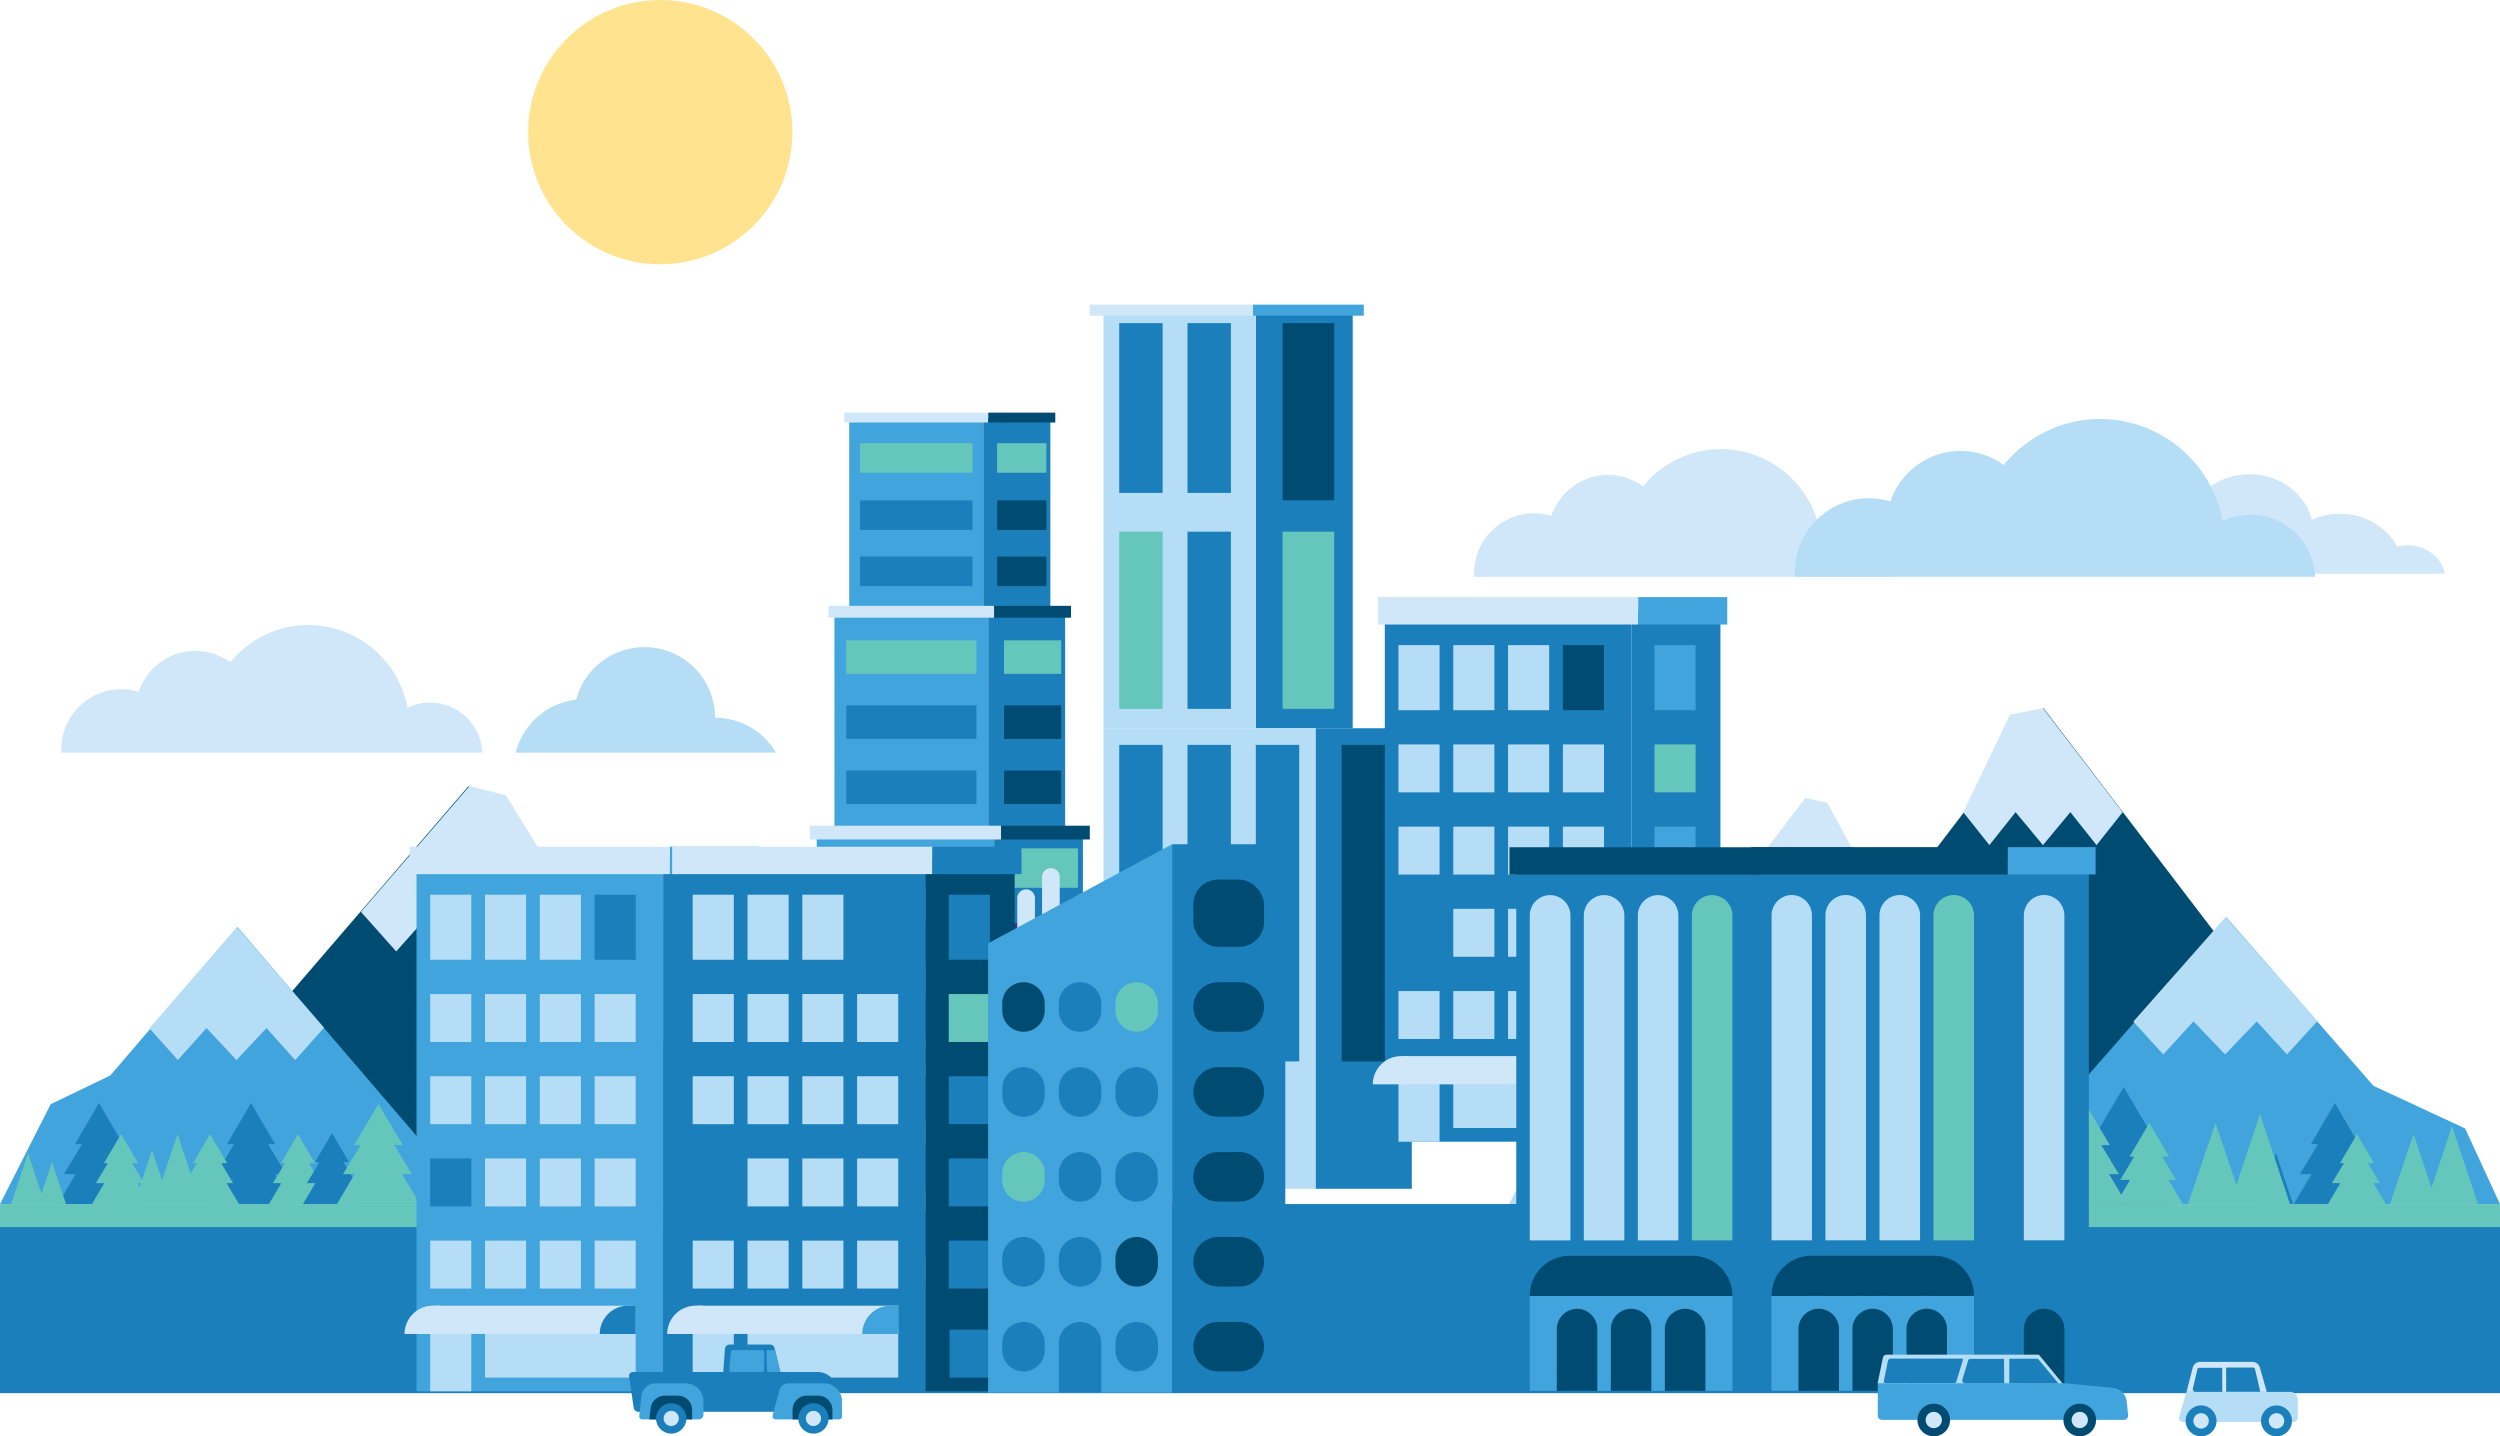 <svg xmlns="http://www.w3.org/2000/svg" viewBox="0 0 643.49 369.71"><defs><style>.cls-1,.cls-17{fill:#004b72;}.cls-1,.cls-10,.cls-11,.cls-12,.cls-2,.cls-20,.cls-3,.cls-4,.cls-5,.cls-8,.cls-9{fill-rule:evenodd;}.cls-18,.cls-2{fill:#cfe7f8;}.cls-13,.cls-3{fill:#a19dcd;}.cls-14,.cls-4{fill:#42a4dc;}.cls-19,.cls-5{fill:#b5ddf6;}.cls-6,.cls-9{fill:#65c6bb;}.cls-7,.cls-8{fill:#1b7fbc;}.cls-10{fill:#43b64a;}.cls-11{fill:#12a84b;}.cls-12{fill:#51b848;}.cls-15{fill:#6867af;}.cls-16,.cls-20{fill:#423091;}.cls-21{fill:#ffe38e;}</style></defs><g id="Layer_2" data-name="Layer 2"><g id="Layer_1-2" data-name="Layer 1"><g id="Horizon_Lake" data-name="Horizon/Lake"><g id="Mountain-Group"><g id="Mountain"><polygon id="Mountain-Body" class="cls-1" points="120.59 202.34 213.13 309.93 28.06 309.93 120.59 202.34"/><polygon id="Mountain-Top" class="cls-2" points="120.84 202.34 130.21 204.69 148.5 234.44 148.5 234.66 139.37 244.89 130.24 234.66 120.68 244.89 111.11 234.66 101.98 244.89 92.91 234.73 120.84 202.34"/></g><g id="Mountain-2" data-name="Mountain"><polygon id="Mountain-Body-2" data-name="Mountain-Body" class="cls-3" points="172.84 233.89 206.76 273.26 225.18 278.7 238.35 309.93 107.33 309.93 172.84 233.89"/><polygon id="Mountain-Top-2" data-name="Mountain-Top" class="cls-2" points="172.48 233.89 178.4 232.54 196.26 261.34 196.26 261.53 188.41 270.27 180.56 261.53 172.34 270.27 164.11 261.53 156.26 270.27 148.47 261.59 172.48 233.89"/></g><g id="Mountain-3" data-name="Mountain"><polygon id="Mountain-Body-3" data-name="Mountain-Body" class="cls-4" points="61.13 238.63 122.26 309.93 0 309.93 13.05 284.21 28.39 276.82 61.13 238.63"/><polygon id="Mountain-Top-3" data-name="Mountain-Top" class="cls-5" points="61 238.63 83.33 264.45 83.33 264.62 75.96 272.85 68.59 264.62 60.87 272.85 53.15 264.62 45.78 272.85 38.46 264.68 61 238.63"/></g></g><g id="Mountain-Group-2" data-name="Mountain-Group"><g id="Mountain-4" data-name="Mountain"><polygon id="Mountain-Body-4" data-name="Mountain-Body" class="cls-5" points="464.76 205.43 544.65 309.93 388.41 309.93 416.69 255.82 436.11 244.65 464.76 205.43"/><polygon id="Mountain-Top-4" data-name="Mountain-Top" class="cls-2" points="464.72 205.43 470.37 206.61 481.31 226.95 481.31 227.05 475.83 233.89 470.36 227.05 464.63 233.89 458.9 227.05 453.43 233.89 448 227.11 464.72 205.43"/></g><g id="Mountain-5" data-name="Mountain"><polygon id="Mountain-Body-5" data-name="Mountain-Body" class="cls-1" points="525.98 182.26 623.42 309.93 418.53 309.93 436.39 275.33 462.31 259.81 472.9 238.69 492.14 226.59 525.98 182.26"/><polygon id="Mountain-Top-5" data-name="Mountain-Top" class="cls-2" points="525.85 182.26 546.36 209.06 539.64 217.53 532.9 209.05 525.85 217.53 518.8 209.05 512.06 217.53 505.34 209.06 517.34 183.97 525.85 182.26"/></g><g id="Mountain-6" data-name="Mountain"><polygon id="Mountain-Body-6" data-name="Mountain-Body" class="cls-4" points="573.01 236.06 610.92 279.49 634.52 290.47 643.49 309.93 496.52 309.93 510.74 293.64 528.04 287.59 573.01 236.06"/><polygon id="Mountain-Top-6" data-name="Mountain-Top" class="cls-5" points="572.87 236.06 596.42 262.72 596.42 262.9 588.65 271.4 580.88 262.9 572.73 271.4 564.59 262.9 556.82 271.4 549.1 262.96 572.87 236.06"/></g></g><rect id="Green" class="cls-6" y="309.93" width="643.49" height="48.65"/><rect id="Lake" class="cls-7" y="315.85" width="643.49" height="42.73"/><path id="Rectangle" class="cls-8" d="M260.27,309.93h134c2.5,4.19,14.91,5.4,27.91,6.44H221.62C244.23,315.85,258.2,313.88,260.27,309.93Z"/><g id="Trees"><path id="Combined-Shape" class="cls-8" d="M64.61,283.93l-6.18,10.56h1.83l-4.66,7.72h3l-4.58,7.72H75.42l-4.58-7.72h2.78L69,294.49h1.82Z"/><path id="Combined-Shape-2" data-name="Combined-Shape" class="cls-9" d="M76.7,291.91l-4.37,7.47h1l-3.09,5.15h2.17l-3.2,5.4H84.17l-3.2-5.4h1.65l-3.08-5.15h1.54Z"/><path id="Combined-Shape-3" data-name="Combined-Shape" class="cls-9" d="M54.05,291.91l-4.37,7.47h1l-3.09,5.15h2.17l-3.2,5.4H61.52l-3.2-5.4H60l-3.09-5.15h1.55Z"/><path id="Combined-Shape-4" data-name="Combined-Shape" class="cls-8" d="M85.46,291.66l-4.38,7.46h1.17L79,304.53h2.17l-3.2,5.4H92.92l-3.2-5.4h1.91l-3.23-5.41h1.43Z"/><path id="Combined-Shape-5" data-name="Combined-Shape" class="cls-9" d="M97.42,284.19l-6.3,10.56h1.69l-4.52,7.46h3l-4.58,7.72h21.37l-4.58-7.72h2.52l-4.52-7.46h2.2Z"/></g><g id="Trees-2" data-name="Trees"><path id="Combined-Shape-6" data-name="Combined-Shape" class="cls-10" d="M202.06,283.93l-6.18,10.56h1.83l-4.66,7.72h3l-4.58,7.72h21.37l-4.58-7.72h2.78l-4.66-7.72h1.82Z"/><path id="Combined-Shape-7" data-name="Combined-Shape" class="cls-11" d="M214.15,291.91l-4.37,7.47h1l-3.09,5.15h2.17l-3.2,5.4h14.93l-3.2-5.4h1.65L217,299.38h1.54Z"/><path id="Combined-Shape-8" data-name="Combined-Shape" class="cls-11" d="M191.5,291.91l-4.37,7.47h1l-3.09,5.15h2.17l-3.2,5.4H199l-3.2-5.4h1.65l-3.09-5.15h1.55Z"/><path id="Combined-Shape-9" data-name="Combined-Shape" class="cls-10" d="M222.91,291.66l-4.38,7.46h1.17l-3.23,5.41h2.17l-3.2,5.4h14.93l-3.2-5.4h1.91l-3.23-5.41h1.43Z"/><path id="Combined-Shape-10" data-name="Combined-Shape" class="cls-11" d="M234.88,284.19l-6.31,10.56h1.69l-4.52,7.46h3l-4.58,7.72h21.37L241,302.21h2.52L239,294.75h2.2Z"/></g><g id="Trees-3" data-name="Trees"><path id="Tree" class="cls-8" d="M25.48,283.93,19.3,294.49h1.83l-4.66,7.72h3l-4.58,7.72H36.29l-4.58-7.72h2.78l-4.66-7.72h1.83Z"/><path id="Tree-2" data-name="Tree" class="cls-9" d="M31.15,291.91l-4.38,7.47h1l-3.09,5.15h2.17l-3.2,5.4H38.61l-3.2-5.4h1.66L34,299.38h1.54Z"/><polygon id="Triangle" class="cls-9" points="45.69 291.91 51.74 309.93 39.64 309.93 45.69 291.91"/><polygon id="Triangle-2" data-name="Triangle" class="cls-9" points="39.12 296.03 43.76 309.93 34.49 309.93 39.12 296.03"/><polygon id="Triangle-3" data-name="Triangle" class="cls-9" points="13.38 299.12 16.99 309.93 9.78 309.93 13.38 299.12"/><polygon id="Triangle-4" data-name="Triangle" class="cls-9" points="7.21 296.81 11.58 309.93 2.83 309.93 7.21 296.81"/></g><g id="Trees-4" data-name="Trees"><g id="Group-3-Copy-3"><path id="Tree-3" data-name="Tree" class="cls-8" d="M601,283.93l-6.17,10.56h1.82L592,302.21h3l-4.58,7.72h21.36l-4.57-7.72H610l-4.66-7.72h1.83Z"/><path id="Tree-4" data-name="Tree" class="cls-9" d="M606.69,291.91l-4.38,7.47h1l-3.09,5.15h2.17l-3.2,5.4h14.93l-3.2-5.4h1.66l-3.09-5.15h1.54Z"/></g><polygon id="Tree-5" data-name="Tree" class="cls-9" points="621.23 291.91 627.28 309.93 615.18 309.93 621.23 291.91"/><polygon id="Tree-6" data-name="Tree" class="cls-8" points="585.84 296.81 590.21 309.93 581.46 309.93 585.84 296.81"/><polygon id="Tree-7" data-name="Tree" class="cls-9" points="631.14 289.86 637.83 309.93 624.45 309.93 631.14 289.86"/></g><g id="Trees-5" data-name="Trees"><g id="Group-3-Copy-3-2" data-name="Group-3-Copy-3"><path id="Tree-8" data-name="Tree" class="cls-8" d="M546.63,279.82,539.45,292h2.12L536.15,301h3.53l-5.32,8.94H559.2L553.88,301h3.23L551.69,292h2.13Z"/><path id="Tree-9" data-name="Tree" class="cls-9" d="M553.22,289.06l-5.09,8.65h1.19l-3.59,6h2.53l-3.72,6.26H561.9l-3.72-6.26h1.92l-3.59-6h1.8Z"/></g><polygon id="Tree-10" data-name="Tree" class="cls-9" points="570.26 289.08 577.34 309.93 563.18 309.93 570.26 289.08"/><polygon id="Tree-11" data-name="Tree" class="cls-11" points="529.08 294.75 534.1 309.93 524.06 309.93 529.08 294.75"/><polygon id="Tree-12" data-name="Tree" class="cls-9" points="581.72 286.77 589.44 309.93 574 309.93 581.72 286.77"/></g><g id="Trees-6" data-name="Trees"><path id="Tree-13" data-name="Tree" class="cls-12" d="M494.57,287.8l5.21,9h-1.54l3.93,6.58h-2.56l3.86,6.57h-18l3.86-6.57H487l3.93-6.58h-1.54Z"/><path id="Tree-14" data-name="Tree" class="cls-11" d="M489.7,294.49l3.7,6.4h-.87l2.6,4.41H493.3l2.7,4.63H483.39l2.71-4.63h-1.4l2.61-4.41H486Z"/><path id="Tree-15" data-name="Tree" class="cls-10" d="M504,283.93l-6.17,10.56h1.82L495,302.21h3l-4.58,7.72h21.36l-4.57-7.72H513l-4.66-7.72h1.83Z"/><path id="Tree-16" data-name="Tree" class="cls-11" d="M516.08,291.91l-4.37,7.47h1l-3.09,5.15h2.17l-3.2,5.4h14.93l-3.2-5.4H522l-3.09-5.15h1.55Z"/><path id="Tree-17" data-name="Tree" class="cls-12" d="M524.83,291.66l-4.37,7.46h1.17l-3.23,5.41h2.17l-3.2,5.4H532.3l-3.2-5.4H531l-3.23-5.41h1.43Z"/><path id="Tree-18" data-name="Tree" class="cls-9" d="M536.8,284.19l-6.3,10.56h1.68l-4.52,7.46h3l-4.58,7.72h21.36l-4.57-7.72h2.51l-4.51-7.46h2.2Z"/></g><g id="Trees-7" data-name="Trees"><path id="Tree-19" data-name="Tree" class="cls-10" d="M415,287.8l5.21,9H418.7l3.93,6.58h-2.56l3.86,6.57h-18l3.86-6.57h-2.34l3.92-6.58h-1.54Z"/><path id="Tree-20" data-name="Tree" class="cls-11" d="M410.16,294.49l3.7,6.4H413l2.61,4.41h-1.83l2.7,4.63H403.86l2.7-4.63h-1.4l2.61-4.41h-1.3Z"/><path id="Tree-21" data-name="Tree" class="cls-10" d="M424.45,283.93l-6.18,10.56h1.83l-4.66,7.72h3l-4.58,7.72h21.37l-4.58-7.72h2.78l-4.66-7.72h1.83Z"/><path id="Tree-22" data-name="Tree" class="cls-11" d="M436.55,291.91l-4.38,7.47h1l-3.09,5.15h2.17l-3.2,5.4H444l-3.2-5.4h1.66l-3.09-5.15h1.54Z"/><path id="Tree-23" data-name="Tree" class="cls-12" d="M445.3,291.66l-4.38,7.46h1.17l-3.23,5.41H441l-3.2,5.4h14.93l-3.2-5.4h1.91l-3.23-5.41h1.43Z"/><path id="Tree-24" data-name="Tree" class="cls-11" d="M457.27,284.19,451,294.75h1.69l-4.52,7.46h3l-4.58,7.72H468l-4.58-7.72h2.52l-4.52-7.46h2.2Z"/></g></g><g id="Building_Skyscraper_3" data-name="Building/Skyscraper/3"><rect id="Rectangle-Copy" class="cls-13" x="204.89" y="272.41" width="52.78" height="76.89"/><rect id="Rectangle-Copy-3" class="cls-14" x="210.22" y="214.05" width="45.68" height="58.36"/><rect id="Rectangle-Copy-5" class="cls-14" x="214.78" y="157.46" width="39.59" height="56.84"/><rect id="Rectangle-Copy-20" class="cls-14" x="218.59" y="107.73" width="34.51" height="49.23"/><rect id="Rectangle-Copy-2" class="cls-7" x="257.67" y="272.41" width="26.39" height="76.89"/><rect id="Rectangle-Copy-4" class="cls-7" x="255.89" y="214.05" width="22.84" height="58.36"/><rect id="Rectangle-Copy-6" class="cls-7" x="254.37" y="157.46" width="19.79" height="56.84"/><rect id="Rectangle-Copy-21" class="cls-7" x="253.1" y="107.73" width="17.26" height="49.23"/><rect id="Rectangle-Copy-46" class="cls-15" x="208.95" y="330.78" width="44.66" height="18.52"/><rect id="Rectangle-Copy-23" class="cls-6" x="260.71" y="218.36" width="16.75" height="10.15"/><rect id="Rectangle-Copy-24" class="cls-6" x="258.43" y="164.82" width="14.72" height="8.63"/><rect id="Rectangle-Copy-26" class="cls-16" x="260.71" y="237.65" width="16.75" height="10.15"/><rect id="Rectangle-Copy-34" class="cls-17" x="258.43" y="181.57" width="14.72" height="8.63"/><rect id="Rectangle-Copy-36" class="cls-17" x="256.65" y="128.79" width="12.69" height="7.61"/><rect id="Rectangle-Copy-27" class="cls-16" x="260.71" y="256.94" width="16.75" height="10.15"/><rect id="Rectangle-Copy-35" class="cls-17" x="258.43" y="198.32" width="14.72" height="8.63"/><rect id="Rectangle-Copy-37" class="cls-17" x="256.65" y="143.25" width="12.69" height="7.61"/><rect id="Rectangle-Copy-28" class="cls-16" x="263.25" y="276.98" width="19.03" height="11.67"/><rect id="Rectangle-Copy-31" class="cls-16" x="263.25" y="294.49" width="19.03" height="11.67"/><rect id="Rectangle-Copy-32" class="cls-16" x="263.25" y="311.75" width="19.03" height="11.67"/><rect id="Rectangle-Copy-33" class="cls-16" x="263.25" y="330.78" width="19.03" height="18.52"/><rect id="Rectangle-Copy-7" class="cls-7" x="213.77" y="218.36" width="38.57" height="10.15"/><rect id="Rectangle-Copy-10" class="cls-6" x="217.83" y="164.82" width="33.5" height="8.63"/><rect id="Rectangle-Copy-8" class="cls-7" x="213.77" y="237.65" width="38.57" height="10.15"/><rect id="Rectangle-Copy-11" class="cls-7" x="217.83" y="181.57" width="33.5" height="8.63"/><rect id="Rectangle-Copy-38" class="cls-7" x="221.38" y="128.79" width="28.93" height="7.61"/><rect id="Rectangle-Copy-9" class="cls-7" x="213.77" y="256.94" width="38.57" height="10.15"/><rect id="Rectangle-Copy-13" class="cls-7" x="217.83" y="198.32" width="33.5" height="8.63"/><rect id="Rectangle-Copy-39" class="cls-7" x="221.38" y="143.25" width="28.93" height="7.61"/><rect id="Rectangle-Copy-16" class="cls-7" x="208.95" y="276.98" width="44.66" height="11.67"/><rect id="Rectangle-Copy-17" class="cls-7" x="208.95" y="294.49" width="44.66" height="11.67"/><rect id="Rectangle-Copy-18" class="cls-7" x="208.95" y="311.75" width="44.66" height="11.67"/><rect id="Rectangle-Copy-48" class="cls-6" x="241.43" y="330.78" width="12.18" height="18.52"/><rect id="Rectangle-Copy-12" class="cls-18" x="208.44" y="212.53" width="49.23" height="3.55"/><rect id="Rectangle-Copy-14" class="cls-18" x="213.26" y="155.94" width="42.63" height="3.05"/><rect id="Rectangle-Copy-29" class="cls-15" x="202.86" y="270.38" width="56.84" height="4.06"/><rect id="Rectangle-Copy-15" class="cls-17" x="257.67" y="212.53" width="22.84" height="3.55"/><rect id="Rectangle-Copy-19" class="cls-17" x="255.89" y="155.94" width="19.79" height="3.05"/><rect id="Rectangle-Copy-30" class="cls-16" x="259.7" y="270.38" width="26.39" height="4.06"/><rect id="Rectangle-Copy-25" class="cls-6" x="256.65" y="114.07" width="12.69" height="7.61"/><rect id="Rectangle-Copy-22" class="cls-6" x="221.38" y="114.07" width="28.93" height="7.61"/><rect id="Rectangle-Copy-40" class="cls-18" x="217.32" y="106.21" width="37.05" height="2.54"/><rect id="Rectangle-Copy-41" class="cls-17" x="254.37" y="106.21" width="17.26" height="2.54"/></g><g id="Building_Skyscraper_4" data-name="Building/Skyscraper/4"><rect id="Rectangle-Copy-4-2" data-name="Rectangle-Copy-4" class="cls-7" x="323.24" y="79.84" width="24.94" height="107.61"/><rect id="Rectangle-Copy-2-2" data-name="Rectangle-Copy" class="cls-19" x="284.04" y="187.45" width="54.64" height="118.54"/><polygon id="Rectangle-Copy-3-2" data-name="Rectangle-Copy-3" class="cls-5" points="284.04 79.84 323.24 79.84 323.24 187.45 290.3 187.45 284.04 187.45 284.04 79.84"/><rect id="Rectangle-Copy-2-3" data-name="Rectangle-Copy-2" class="cls-7" x="338.68" y="187.45" width="24.71" height="118.54"/><rect id="Rectangle-Copy-28-2" data-name="Rectangle-Copy-28" class="cls-17" x="345.33" y="191.73" width="11.4" height="81.48"/><rect id="Rectangle-Copy-27-2" data-name="Rectangle-Copy-27" class="cls-6" x="330.12" y="136.85" width="13.3" height="45.61"/><rect id="Rectangle-Copy-30-2" data-name="Rectangle-Copy-30" class="cls-7" x="305.66" y="136.85" width="11.17" height="45.61"/><rect id="Rectangle-Copy-31-2" data-name="Rectangle-Copy-31" class="cls-6" x="288.08" y="136.85" width="11.17" height="45.61"/><rect id="Rectangle-Copy-29-2" data-name="Rectangle-Copy-29" class="cls-17" x="330.12" y="83.17" width="13.3" height="45.61"/><rect id="Rectangle-Copy-7-2" data-name="Rectangle-Copy-7" class="cls-7" x="288.08" y="191.73" width="11.17" height="80.77"/><rect id="Rectangle-Copy-10-2" data-name="Rectangle-Copy-10" class="cls-7" x="288.08" y="83.17" width="11.17" height="43.71"/><rect id="Rectangle-Copy-12-2" data-name="Rectangle-Copy-12" class="cls-7" x="305.66" y="83.17" width="11.17" height="43.71"/><rect id="Rectangle-Copy-13-2" data-name="Rectangle-Copy-13" class="cls-7" x="305.66" y="191.73" width="11.17" height="81.48"/><rect id="Rectangle-Copy-15-2" data-name="Rectangle-Copy-15" class="cls-7" x="323.24" y="191.73" width="11.17" height="81.48"/><rect id="Rectangle-Copy-48-2" data-name="Rectangle-Copy-48" class="cls-7" x="305.66" y="282" width="11.17" height="23.99"/><rect id="Rectangle-Copy-14-2" data-name="Rectangle-Copy-14" class="cls-18" x="280.48" y="78.41" width="42.05" height="2.85"/><rect id="Rectangle-Copy-19-2" data-name="Rectangle-Copy-19" class="cls-14" x="322.52" y="78.41" width="28.51" height="2.85"/></g><g id="Building_Large_4" data-name="Building/Large/4"><g id="Group"><rect id="Rectangle-2" data-name="Rectangle" class="cls-7" x="356.44" y="157.23" width="63.47" height="136.64"/><rect id="Rectangle-3" data-name="Rectangle" class="cls-7" x="419.91" y="157.23" width="22.92" height="136.64"/><rect id="Rectangle-4" data-name="Rectangle" class="cls-19" x="359.96" y="278.01" width="10.58" height="15.87"/><rect id="Rectangle-5" data-name="Rectangle" class="cls-19" x="359.96" y="191.61" width="10.58" height="12.34"/><rect id="Rectangle-6" data-name="Rectangle" class="cls-7" x="359.96" y="233.93" width="10.58" height="12.34"/><rect id="Rectangle-7" data-name="Rectangle" class="cls-19" x="359.96" y="166.05" width="10.58" height="16.75"/><rect id="Rectangle-8" data-name="Rectangle" class="cls-19" x="359.96" y="212.77" width="10.58" height="12.34"/><rect id="Rectangle-9" data-name="Rectangle" class="cls-19" x="374.07" y="191.61" width="10.58" height="12.34"/><rect id="Rectangle-10" data-name="Rectangle" class="cls-19" x="374.07" y="233.93" width="10.58" height="12.34"/><rect id="Rectangle-11" data-name="Rectangle" class="cls-19" x="374.07" y="166.05" width="10.58" height="16.75"/><rect id="Rectangle-12" data-name="Rectangle" class="cls-19" x="374.07" y="212.77" width="10.58" height="12.34"/><rect id="Rectangle-13" data-name="Rectangle" class="cls-19" x="388.17" y="191.61" width="10.58" height="12.34"/><rect id="Rectangle-14" data-name="Rectangle" class="cls-19" x="402.28" y="191.61" width="10.58" height="12.34"/><rect id="Rectangle-15" data-name="Rectangle" class="cls-19" x="388.17" y="233.93" width="10.58" height="12.34"/><rect id="Rectangle-16" data-name="Rectangle" class="cls-19" x="402.28" y="233.93" width="10.58" height="12.34"/><rect id="Rectangle-17" data-name="Rectangle" class="cls-19" x="388.17" y="166.05" width="10.58" height="16.75"/><rect id="Rectangle-18" data-name="Rectangle" class="cls-17" x="402.28" y="166.05" width="10.58" height="16.75"/><rect id="Rectangle-19" data-name="Rectangle" class="cls-19" x="388.17" y="212.77" width="10.58" height="12.34"/><rect id="Rectangle-20" data-name="Rectangle" class="cls-19" x="402.28" y="212.77" width="10.58" height="12.34"/><rect id="Rectangle-21" data-name="Rectangle" class="cls-6" x="425.86" y="191.61" width="10.58" height="12.34"/><rect id="Rectangle-22" data-name="Rectangle" class="cls-13" x="425.86" y="233.93" width="10.58" height="12.34"/><rect id="Rectangle-23" data-name="Rectangle" class="cls-14" x="425.86" y="166.05" width="10.58" height="16.75"/><rect id="Rectangle-24" data-name="Rectangle" class="cls-14" x="425.86" y="212.77" width="10.58" height="12.34"/><rect id="Rectangle-25" data-name="Rectangle" class="cls-19" x="359.96" y="255.09" width="10.58" height="12.34"/><rect id="Rectangle-26" data-name="Rectangle" class="cls-19" x="374.07" y="255.09" width="10.58" height="12.34"/><rect id="Rectangle-27" data-name="Rectangle" class="cls-19" x="388.17" y="255.09" width="10.58" height="12.34"/><rect id="Rectangle-28" data-name="Rectangle" class="cls-19" x="402.28" y="255.09" width="10.58" height="12.34"/><rect id="Rectangle-29" data-name="Rectangle" class="cls-13" x="425.86" y="255.09" width="10.58" height="12.34"/><rect id="Rectangle-30" data-name="Rectangle" class="cls-19" x="374.07" y="278.01" width="38.79" height="12.34"/><rect id="Rectangle-31" data-name="Rectangle" class="cls-13" x="426.08" y="278.01" width="10.58" height="12.34"/><rect id="Rectangle-32" data-name="Rectangle" class="cls-18" x="354.67" y="153.7" width="67" height="7.05"/><rect id="Rectangle-33" data-name="Rectangle" class="cls-14" x="421.67" y="153.7" width="22.92" height="7.05"/></g><g id="Group-2"><rect id="Rectangle-34" data-name="Rectangle" class="cls-18" x="361.07" y="271.84" width="51.79" height="7.27"/><path id="Path" class="cls-3" d="M410.93,271.84h1.93v7.27H403.6A7.3,7.3,0,0,1,410.93,271.84Z"/><path id="Path-2" data-name="Path" class="cls-2" d="M360.68,271.84h1.93v7.27h-9.26A7.3,7.3,0,0,1,360.68,271.84Z"/></g></g><g id="Building_Large_4-2" data-name="Building/Large/4"><g id="Group-2-2" data-name="Group"><rect id="Rectangle-35" data-name="Rectangle" class="cls-14" x="107.21" y="221.48" width="63.47" height="136.64"/><rect id="Rectangle-36" data-name="Rectangle" class="cls-7" x="170.68" y="221.48" width="22.92" height="136.64"/><rect id="Rectangle-37" data-name="Rectangle" class="cls-19" x="110.73" y="342.25" width="10.58" height="15.87"/><rect id="Rectangle-38" data-name="Rectangle" class="cls-19" x="110.73" y="255.86" width="10.58" height="12.34"/><rect id="Rectangle-39" data-name="Rectangle" class="cls-7" x="110.73" y="298.18" width="10.58" height="12.34"/><rect id="Rectangle-40" data-name="Rectangle" class="cls-19" x="110.73" y="230.29" width="10.58" height="16.75"/><rect id="Rectangle-41" data-name="Rectangle" class="cls-19" x="110.73" y="277.02" width="10.58" height="12.34"/><rect id="Rectangle-42" data-name="Rectangle" class="cls-19" x="124.84" y="255.86" width="10.58" height="12.34"/><rect id="Rectangle-43" data-name="Rectangle" class="cls-19" x="124.84" y="298.18" width="10.58" height="12.34"/><rect id="Rectangle-44" data-name="Rectangle" class="cls-19" x="124.84" y="230.29" width="10.58" height="16.75"/><rect id="Rectangle-45" data-name="Rectangle" class="cls-19" x="124.84" y="277.02" width="10.58" height="12.34"/><rect id="Rectangle-46" data-name="Rectangle" class="cls-19" x="138.94" y="255.86" width="10.58" height="12.34"/><rect id="Rectangle-47" data-name="Rectangle" class="cls-19" x="153.05" y="255.86" width="10.58" height="12.34"/><rect id="Rectangle-48" data-name="Rectangle" class="cls-19" x="138.94" y="298.18" width="10.58" height="12.34"/><rect id="Rectangle-49" data-name="Rectangle" class="cls-19" x="153.05" y="298.18" width="10.58" height="12.34"/><rect id="Rectangle-50" data-name="Rectangle" class="cls-19" x="138.94" y="230.29" width="10.58" height="16.75"/><rect id="Rectangle-51" data-name="Rectangle" class="cls-7" x="153.05" y="230.29" width="10.58" height="16.75"/><rect id="Rectangle-52" data-name="Rectangle" class="cls-19" x="138.94" y="277.02" width="10.58" height="12.34"/><rect id="Rectangle-53" data-name="Rectangle" class="cls-19" x="153.05" y="277.02" width="10.58" height="12.34"/><rect id="Rectangle-54" data-name="Rectangle" class="cls-6" x="176.63" y="255.86" width="10.58" height="12.34"/><rect id="Rectangle-55" data-name="Rectangle" class="cls-13" x="176.63" y="298.18" width="10.58" height="12.34"/><rect id="Rectangle-56" data-name="Rectangle" class="cls-13" x="176.63" y="230.29" width="10.58" height="16.75"/><rect id="Rectangle-57" data-name="Rectangle" class="cls-13" x="176.63" y="277.02" width="10.58" height="12.34"/><rect id="Rectangle-58" data-name="Rectangle" class="cls-19" x="110.73" y="319.33" width="10.58" height="12.34"/><rect id="Rectangle-59" data-name="Rectangle" class="cls-19" x="124.84" y="319.33" width="10.58" height="12.34"/><rect id="Rectangle-60" data-name="Rectangle" class="cls-19" x="138.94" y="319.33" width="10.58" height="12.34"/><rect id="Rectangle-61" data-name="Rectangle" class="cls-19" x="153.05" y="319.33" width="10.58" height="12.34"/><rect id="Rectangle-62" data-name="Rectangle" class="cls-13" x="176.63" y="319.33" width="10.58" height="12.34"/><rect id="Rectangle-63" data-name="Rectangle" class="cls-19" x="124.84" y="342.25" width="38.79" height="12.34"/><rect id="Rectangle-64" data-name="Rectangle" class="cls-13" x="176.85" y="342.25" width="10.58" height="12.34"/><rect id="Rectangle-65" data-name="Rectangle" class="cls-18" x="105.44" y="217.95" width="67" height="7.05"/><rect id="Rectangle-66" data-name="Rectangle" class="cls-14" x="172.44" y="217.95" width="22.92" height="7.05"/></g><g id="Group-2-3" data-name="Group-2"><rect id="Rectangle-67" data-name="Rectangle" class="cls-18" x="111.83" y="336.08" width="51.79" height="7.27"/><path id="Path-3" data-name="Path" class="cls-8" d="M161.7,336.08h1.93v7.28h-9.26A7.3,7.3,0,0,1,161.7,336.08Z"/><path id="Path-4" data-name="Path" class="cls-2" d="M111.45,336.08h1.93v7.28h-9.26A7.3,7.3,0,0,1,111.45,336.08Z"/></g></g><g id="Building_Large_4-3" data-name="Building/Large/4"><g id="Group-3" data-name="Group"><rect id="Rectangle-68" data-name="Rectangle" class="cls-7" x="174.77" y="221.48" width="63.47" height="136.64"/><rect id="Rectangle-69" data-name="Rectangle" class="cls-17" x="238.25" y="221.48" width="22.92" height="136.64"/><rect id="Rectangle-70" data-name="Rectangle" class="cls-19" x="178.3" y="342.25" width="10.58" height="15.87"/><rect id="Rectangle-71" data-name="Rectangle" class="cls-19" x="178.3" y="255.86" width="10.58" height="12.34"/><rect id="Rectangle-72" data-name="Rectangle" class="cls-7" x="178.3" y="298.18" width="10.58" height="12.34"/><rect id="Rectangle-73" data-name="Rectangle" class="cls-19" x="178.3" y="230.29" width="10.58" height="16.75"/><rect id="Rectangle-74" data-name="Rectangle" class="cls-19" x="178.3" y="277.02" width="10.58" height="12.34"/><rect id="Rectangle-75" data-name="Rectangle" class="cls-19" x="192.41" y="255.86" width="10.58" height="12.34"/><rect id="Rectangle-76" data-name="Rectangle" class="cls-19" x="192.41" y="298.18" width="10.58" height="12.34"/><rect id="Rectangle-77" data-name="Rectangle" class="cls-19" x="192.41" y="230.29" width="10.58" height="16.75"/><rect id="Rectangle-78" data-name="Rectangle" class="cls-19" x="192.41" y="277.02" width="10.58" height="12.34"/><rect id="Rectangle-79" data-name="Rectangle" class="cls-19" x="206.51" y="255.86" width="10.58" height="12.34"/><rect id="Rectangle-80" data-name="Rectangle" class="cls-19" x="220.62" y="255.86" width="10.58" height="12.34"/><rect id="Rectangle-81" data-name="Rectangle" class="cls-19" x="206.51" y="298.18" width="10.58" height="12.34"/><rect id="Rectangle-82" data-name="Rectangle" class="cls-19" x="220.62" y="298.18" width="10.58" height="12.34"/><rect id="Rectangle-83" data-name="Rectangle" class="cls-19" x="206.51" y="230.29" width="10.58" height="16.75"/><rect id="Rectangle-84" data-name="Rectangle" class="cls-7" x="220.62" y="230.29" width="10.58" height="16.75"/><rect id="Rectangle-85" data-name="Rectangle" class="cls-19" x="206.51" y="277.02" width="10.58" height="12.34"/><rect id="Rectangle-86" data-name="Rectangle" class="cls-19" x="220.62" y="277.02" width="10.58" height="12.34"/><rect id="Rectangle-87" data-name="Rectangle" class="cls-6" x="244.2" y="255.86" width="10.58" height="12.34"/><rect id="Rectangle-88" data-name="Rectangle" class="cls-7" x="244.2" y="298.18" width="10.58" height="12.34"/><rect id="Rectangle-89" data-name="Rectangle" class="cls-7" x="244.2" y="230.29" width="10.58" height="16.75"/><rect id="Rectangle-90" data-name="Rectangle" class="cls-7" x="244.2" y="277.02" width="10.58" height="12.34"/><rect id="Rectangle-91" data-name="Rectangle" class="cls-19" x="178.3" y="319.33" width="10.58" height="12.34"/><rect id="Rectangle-92" data-name="Rectangle" class="cls-19" x="192.41" y="319.33" width="10.58" height="12.34"/><rect id="Rectangle-93" data-name="Rectangle" class="cls-19" x="206.51" y="319.33" width="10.58" height="12.34"/><rect id="Rectangle-94" data-name="Rectangle" class="cls-19" x="220.62" y="319.33" width="10.58" height="12.34"/><rect id="Rectangle-95" data-name="Rectangle" class="cls-7" x="244.2" y="319.33" width="10.58" height="12.34"/><rect id="Rectangle-96" data-name="Rectangle" class="cls-19" x="192.41" y="342.25" width="38.79" height="12.34"/><rect id="Rectangle-97" data-name="Rectangle" class="cls-7" x="244.42" y="342.25" width="10.58" height="12.34"/><rect id="Rectangle-98" data-name="Rectangle" class="cls-18" x="173.01" y="217.95" width="67" height="7.05"/><rect id="Rectangle-99" data-name="Rectangle" class="cls-7" x="240.01" y="217.95" width="22.92" height="7.05"/></g><g id="Group-2-4" data-name="Group-2"><rect id="Rectangle-100" data-name="Rectangle" class="cls-18" x="179.4" y="336.08" width="51.79" height="7.27"/><path id="Path-5" data-name="Path" class="cls-4" d="M229.27,336.08h1.93v7.28h-9.26A7.3,7.3,0,0,1,229.27,336.08Z"/><path id="Path-6" data-name="Path" class="cls-2" d="M179,336.08H181v7.28h-9.26A7.3,7.3,0,0,1,179,336.08Z"/></g></g><g id="Transport_Pickup_Truck" data-name="Transport/Pickup Truck"><g id="Group-4" data-name="Group"><path id="Rectangle-101" data-name="Rectangle" class="cls-8" d="M164.35,363.39h49.18a2,2,0,0,0,2-1.95v-3.18a5.13,5.13,0,0,0-5.13-5.12H162.92a1,1,0,0,0-1,1,.76.76,0,0,0,0,.15l1.19,8.09A1.22,1.22,0,0,0,164.35,363.39Z"/><path id="Rectangle-102" data-name="Rectangle" class="cls-8" d="M186.16,353.14h14.72L199.36,347a1.21,1.21,0,0,0-1.18-.93H187.82a1.22,1.22,0,0,0-1.22,1.13l-.44,5.95Z"/><path id="Rectangle-103" data-name="Rectangle" class="cls-4" d="M168.74,356.07h7.69a4.63,4.63,0,0,1,4.64,4.63v3.42a1.22,1.22,0,0,1-1.22,1.22H165.28a.73.73,0,0,1-.73-.73.22.22,0,0,1,0-.08l.54-5.19A3.66,3.66,0,0,1,168.74,356.07Z"/><path id="Rectangle-Copy-3-3" data-name="Rectangle-Copy" class="cls-4" d="M203,356.07h9.1a4.63,4.63,0,0,1,4.64,4.63v3.91a.74.74,0,0,1-.74.73H199.59a.73.73,0,0,1-.73-.73,1.23,1.23,0,0,1,0-.19l1.73-6.53A2.43,2.43,0,0,1,203,356.07Z"/><path id="Rectangle-104" data-name="Rectangle" class="cls-1" d="M171.14,359.24h3.34a3.66,3.66,0,0,1,3.66,3.66v2.44h-11l.34-2.88A3.66,3.66,0,0,1,171.14,359.24Z"/><path id="Rectangle-Copy-2-4" data-name="Rectangle-Copy-2" class="cls-1" d="M207.67,359.24h2.93a3.66,3.66,0,0,1,3.66,3.66v2.44H204V362.9A3.66,3.66,0,0,1,207.67,359.24Z"/><path id="Combined-Shape-11" data-name="Combined-Shape" class="cls-4" d="M200.88,353.14l-1.39-5.62h-2.2l.13,5.28a.46.46,0,0,0,.17.24.51.51,0,0,0,.29.1Z"/><circle id="Oval" class="cls-7" cx="172.77" cy="365.1" r="3.91"/><circle id="Oval-2" data-name="Oval" class="cls-18" cx="172.77" cy="365.1" r="1.95"/><circle id="Oval-3" data-name="Oval" class="cls-7" cx="209.38" cy="365.1" r="3.91"/><circle id="Oval-4" data-name="Oval" class="cls-18" cx="209.38" cy="365.1" r="1.95"/><path id="Rectangle-105" data-name="Rectangle" class="cls-4" d="M188.59,347.52h7.61a.49.49,0,0,1,.49.49v4.64a.49.49,0,0,1-.49.49h-8a.49.49,0,0,1-.49-.49s0,0,0,0l.4-4.64A.49.49,0,0,1,188.59,347.52Z"/></g></g><g id="Building_Large_5" data-name="Building/Large/5"><rect id="Rectangle-106" data-name="Rectangle" class="cls-7" x="390.28" y="221.6" width="62.58" height="136.41"/><rect id="Rectangle-107" data-name="Rectangle" class="cls-14" x="393.76" y="333.58" width="52.15" height="24.42"/><path id="Rectangle-108" data-name="Rectangle" class="cls-1" d="M404,323.24H435.7a10.28,10.28,0,0,1,10.21,10.34H393.76A10.28,10.28,0,0,1,404,323.24Z"/><rect id="Rectangle-109" data-name="Rectangle" class="cls-7" x="452.87" y="221.6" width="22.6" height="136.41"/><path id="Rectangle-110" data-name="Rectangle" class="cls-1" d="M419.83,336.88a5.24,5.24,0,0,1,5.22,5.28V358H414.62V342.16A5.24,5.24,0,0,1,419.83,336.88Z"/><path id="Rectangle-Copy-4-3" data-name="Rectangle-Copy" class="cls-1" d="M405.93,336.88a5.24,5.24,0,0,1,5.21,5.28V358H400.71V342.16A5.25,5.25,0,0,1,405.93,336.88Z"/><path id="Rectangle-Copy-2-5" data-name="Rectangle-Copy-2" class="cls-1" d="M433.74,336.88a5.25,5.25,0,0,1,5.22,5.28V358H428.53V342.16A5.24,5.24,0,0,1,433.74,336.88Z"/><path id="Rectangle-Copy-3-4" data-name="Rectangle-Copy-3" class="cls-20" d="M464,336.88a5.24,5.24,0,0,1,5.21,5.28V358H458.73V342.16A5.25,5.25,0,0,1,464,336.88Z"/><path id="Rectangle-111" data-name="Rectangle" class="cls-5" d="M399,230.4a5.25,5.25,0,0,1,5.22,5.28v83.6H393.76v-83.6A5.24,5.24,0,0,1,399,230.4Z"/><path id="Rectangle-112" data-name="Rectangle" class="cls-5" d="M412.88,230.4a5.25,5.25,0,0,1,5.22,5.28v83.6H407.67v-83.6A5.24,5.24,0,0,1,412.88,230.4Z"/><path id="Rectangle-113" data-name="Rectangle" class="cls-5" d="M426.79,230.4a5.24,5.24,0,0,1,5.21,5.28v83.6H421.57v-83.6A5.25,5.25,0,0,1,426.79,230.4Z"/><path id="Rectangle-114" data-name="Rectangle" class="cls-9" d="M440.7,230.4a5.24,5.24,0,0,1,5.21,5.28v83.6H435.48v-83.6A5.25,5.25,0,0,1,440.7,230.4Z"/><path id="Rectangle-115" data-name="Rectangle" class="cls-3" d="M464,230.4a5.24,5.24,0,0,1,5.21,5.28v83.6H458.73v-83.6A5.25,5.25,0,0,1,464,230.4Z"/><rect id="Rectangle-116" data-name="Rectangle" class="cls-17" x="388.54" y="218.08" width="66.06" height="7.04"/><rect id="Rectangle-117" data-name="Rectangle" class="cls-16" x="454.6" y="218.08" width="22.6" height="7.04"/></g><g id="Building_Large_5-2" data-name="Building/Large/5"><rect id="Rectangle-118" data-name="Rectangle" class="cls-7" x="452.47" y="221.57" width="62.58" height="136.41"/><rect id="Rectangle-119" data-name="Rectangle" class="cls-14" x="455.95" y="333.56" width="52.15" height="24.42"/><path id="Rectangle-120" data-name="Rectangle" class="cls-1" d="M466.16,323.22h31.73a10.28,10.28,0,0,1,10.21,10.34H456A10.28,10.28,0,0,1,466.16,323.22Z"/><rect id="Rectangle-121" data-name="Rectangle" class="cls-7" x="515.06" y="221.57" width="22.6" height="136.41"/><path id="Rectangle-122" data-name="Rectangle" class="cls-1" d="M482,336.86a5.24,5.24,0,0,1,5.21,5.28V358H476.81V342.14A5.25,5.25,0,0,1,482,336.86Z"/><path id="Rectangle-Copy-5-2" data-name="Rectangle-Copy" class="cls-1" d="M468.12,336.86a5.25,5.25,0,0,1,5.22,5.28V358H462.91V342.14A5.24,5.24,0,0,1,468.12,336.86Z"/><path id="Rectangle-Copy-2-6" data-name="Rectangle-Copy-2" class="cls-1" d="M495.94,336.86a5.24,5.24,0,0,1,5.21,5.28V358H490.72V342.14A5.25,5.25,0,0,1,495.94,336.86Z"/><path id="Rectangle-Copy-3-5" data-name="Rectangle-Copy-3" class="cls-1" d="M526.14,336.86a5.25,5.25,0,0,1,5.22,5.28V358H520.93V342.14A5.24,5.24,0,0,1,526.14,336.86Z"/><path id="Rectangle-123" data-name="Rectangle" class="cls-5" d="M461.17,230.37a5.25,5.25,0,0,1,5.21,5.28v83.61H456V235.65A5.26,5.26,0,0,1,461.17,230.37Z"/><path id="Rectangle-124" data-name="Rectangle" class="cls-5" d="M475.07,230.37a5.26,5.26,0,0,1,5.22,5.28v83.61H469.86V235.65A5.25,5.25,0,0,1,475.07,230.37Z"/><path id="Rectangle-125" data-name="Rectangle" class="cls-5" d="M489,230.37a5.26,5.26,0,0,1,5.22,5.28v83.61H483.77V235.65A5.25,5.25,0,0,1,489,230.37Z"/><path id="Rectangle-126" data-name="Rectangle" class="cls-9" d="M502.89,230.37a5.25,5.25,0,0,1,5.21,5.28v83.61H497.67V235.65A5.26,5.26,0,0,1,502.89,230.37Z"/><path id="Rectangle-127" data-name="Rectangle" class="cls-5" d="M526.14,230.37a5.26,5.26,0,0,1,5.22,5.28v83.61H520.93V235.65A5.25,5.25,0,0,1,526.14,230.37Z"/><rect id="Rectangle-128" data-name="Rectangle" class="cls-17" x="450.74" y="218.05" width="66.06" height="7.04"/><rect id="Rectangle-129" data-name="Rectangle" class="cls-14" x="516.8" y="218.05" width="22.6" height="7.04"/></g><g id="Transport_Sedan" data-name="Transport/Sedan"><g id="Group-5" data-name="Group"><path id="Rectangle-130" data-name="Rectangle" class="cls-4" d="M483.29,356h47.56l13,1.23a3.94,3.94,0,0,1,3.56,3.52l.36,3.55a1.06,1.06,0,0,1-.93,1.16H484.39a1.06,1.06,0,0,1-1.06-1l0-8.42Z"/><path id="Rectangle-131" data-name="Rectangle" class="cls-5" d="M485.67,348.68h38.9a.49.49,0,0,1,.4.2l5.88,7.16H483.29l1.35-6.52A1,1,0,0,1,485.67,348.68Z"/><path id="Combined-Shape-12" data-name="Combined-Shape" class="cls-8" d="M524.2,349.74a.8.8,0,0,1,.41.1c.07.05,1.8,2.11,5.19,6.2H517.19v-6.3Zm-8.33,6.3h-10a.91.91,0,0,1-.23,0,.79.79,0,0,1-.52-1h0l1.5-4.91a.54.54,0,0,1,.23-.27.8.8,0,0,1,.41-.1h8.58Z"/><path id="Combined-Shape-Copy" class="cls-8" d="M485.39,356a.61.61,0,0,1-.33-.1.51.51,0,0,1-.2-.28l1.08-5.29a.79.79,0,0,1,.77-.63H505a.26.26,0,0,1,.26.26.17.17,0,0,1,0,.07l-1.71,5.59h0a.54.54,0,0,1-.19.28.65.65,0,0,1-.34.1Z"/><circle id="Oval-5" data-name="Oval" class="cls-17" cx="497.74" cy="365.5" r="4.2"/><circle id="Oval-6" data-name="Oval" class="cls-18" cx="497.74" cy="365.5" r="2.1"/><circle id="Oval-7" data-name="Oval" class="cls-17" cx="535.32" cy="365.5" r="4.2"/><circle id="Oval-8" data-name="Oval" class="cls-18" cx="535.32" cy="365.5" r="2.1"/></g></g><g id="Transport_Mini" data-name="Transport/Mini"><g id="Group-6" data-name="Group"><path id="Rectangle-132" data-name="Rectangle" class="cls-5" d="M562.81,358.26h26.63a2,2,0,0,1,2,2V365a1,1,0,0,1-1,1H561.9a1,1,0,0,1-1-1,1.26,1.26,0,0,1,0-.28l1.87-6.44Z"/><path id="Rectangle-133" data-name="Rectangle" class="cls-2" d="M566.32,350.54h13.45a2,2,0,0,1,1.91,1.45l1.79,6.27H562.81l1.58-6.21A2,2,0,0,1,566.32,350.54Z"/><path id="Combined-Shape-13" data-name="Combined-Shape" class="cls-8" d="M579.94,352a.51.51,0,0,1,.3.1.5.5,0,0,1,.18.27h0l1.37,5.85H573V352ZM572,358.26h-6.83l-.17,0a.74.74,0,0,1-.56-.9h0l1.16-4.93a.55.55,0,0,1,.17-.27.57.57,0,0,1,.31-.1H572Z"/><circle id="Oval-9" data-name="Oval" class="cls-7" cx="566.55" cy="365.73" r="3.98"/><circle id="Oval-10" data-name="Oval" class="cls-18" cx="566.55" cy="365.73" r="1.99"/><circle id="Oval-11" data-name="Oval" class="cls-7" cx="585.96" cy="365.73" r="3.98"/><circle id="Oval-12" data-name="Oval" class="cls-18" cx="585.96" cy="365.73" r="1.99"/></g></g><g id="Sky_Sunny" data-name="Sky/Sunny"><circle id="Sun" class="cls-21" cx="169.95" cy="34.01" r="34.01"/><path id="Cloud" class="cls-2" d="M79.38,160.88a25.78,25.78,0,0,0-20.08,9.59,15.28,15.28,0,0,0-9-2.94,15.44,15.44,0,0,0-14.6,10.53,15.17,15.17,0,0,0-4.5-.67,15.47,15.47,0,0,0-15.41,15.52c0,.28,0,.55,0,.81H124.13a13.44,13.44,0,0,0-19.26-11.55A26,26,0,0,0,79.38,160.88Z"/><path id="Cloud-2" data-name="Cloud" class="cls-5" d="M165.88,166.57a18.17,18.17,0,0,1,18.18,18.17,18.17,18.17,0,0,1,15.68,9h-67a18.2,18.2,0,0,1,15.56-13.65A18.19,18.19,0,0,1,165.88,166.57Z"/><path id="Cloud-3" data-name="Cloud" class="cls-2" d="M579,122.08c7.83,0,14.38,5,16.06,11.7a17.53,17.53,0,0,1,7.21-1.52,16.66,16.66,0,0,1,14.8,8.46,10.46,10.46,0,0,1,2.7-.35c4.77,0,8.74,3.16,9.54,7.31H528.67a9.48,9.48,0,0,1,9.53-7.31,10.4,10.4,0,0,1,4.13.84,16.54,16.54,0,0,1,15.23-9.33,17.79,17.79,0,0,1,5.65.91C565.25,126.59,571.54,122.08,579,122.08Z"/><path id="Cloud-4" data-name="Cloud" class="cls-2" d="M443,115.61a25.82,25.82,0,0,0-20.09,9.6,15.25,15.25,0,0,0-9-2.95,15.42,15.42,0,0,0-14.59,10.54,15.27,15.27,0,0,0-4.5-.68,15.47,15.47,0,0,0-15.42,15.53c0,.27,0,.54,0,.81H487.72a13.5,13.5,0,0,0-13.44-12.89,13.2,13.2,0,0,0-5.82,1.34A26,26,0,0,0,443,115.61Z"/><path id="Cloud-5" data-name="Cloud" class="cls-5" d="M540.59,107.85a31.93,31.93,0,0,0-24.83,11.85,18.83,18.83,0,0,0-11.16-3.63,19.05,19.05,0,0,0-18,13,19.06,19.06,0,0,0-24.62,18.34c0,.36,0,.71,0,1.06H595.92a16.68,16.68,0,0,0-16.62-16,16.41,16.41,0,0,0-7.2,1.65A32.12,32.12,0,0,0,540.59,107.85Z"/></g><g id="Building_Large_3" data-name="Building/Large/3"><path id="Rectangle-134" data-name="Rectangle" class="cls-2" d="M264.12,228.92h0a2.27,2.27,0,0,1,2.27,2.27v9.11a2.27,2.27,0,0,1-2.27,2.28h0a2.28,2.28,0,0,1-2.28-2.28v-9.11A2.28,2.28,0,0,1,264.12,228.92Z"/><path id="Rectangle-135" data-name="Rectangle" class="cls-2" d="M270.49,223.45h0a2.28,2.28,0,0,1,2.28,2.28v9.11a2.28,2.28,0,0,1-2.28,2.27h0a2.27,2.27,0,0,1-2.27-2.27v-9.11A2.28,2.28,0,0,1,270.49,223.45Z"/><polygon id="Rectangle-136" data-name="Rectangle" class="cls-4" points="254.33 242.81 301.69 217.31 301.69 358.47 254.33 358.47 254.33 242.81"/><rect id="Rectangle-137" data-name="Rectangle" class="cls-7" x="301.69" y="217.31" width="29.14" height="141.16"/><path id="Rectangle-138" data-name="Rectangle" class="cls-8" d="M278,340.26a5.46,5.46,0,0,1,5.46,5.46v12.75H272.54V345.72A5.46,5.46,0,0,1,278,340.26Z"/><path id="Rectangle-139" data-name="Rectangle" class="cls-1" d="M263.43,252.82h0a5.47,5.47,0,0,1,5.47,5.47v1.82a5.46,5.46,0,0,1-5.47,5.46h0a5.46,5.46,0,0,1-5.46-5.46v-1.82A5.47,5.47,0,0,1,263.43,252.82Z"/><path id="Rectangle-140" data-name="Rectangle" class="cls-9" d="M263.43,296.54h0A5.47,5.47,0,0,1,268.9,302v1.83a5.47,5.47,0,0,1-5.47,5.46h0a5.47,5.47,0,0,1-5.46-5.46V302A5.47,5.47,0,0,1,263.43,296.54Z"/><path id="Rectangle-141" data-name="Rectangle" class="cls-8" d="M263.43,274.68h0a5.47,5.47,0,0,1,5.47,5.47V282a5.46,5.46,0,0,1-5.47,5.46h0A5.46,5.46,0,0,1,258,282v-1.82A5.47,5.47,0,0,1,263.43,274.68Z"/><path id="Rectangle-142" data-name="Rectangle" class="cls-8" d="M278,252.82h0a5.47,5.47,0,0,1,5.46,5.47v1.82a5.46,5.46,0,0,1-5.46,5.46h0a5.46,5.46,0,0,1-5.47-5.46v-1.82A5.47,5.47,0,0,1,278,252.82Z"/><path id="Rectangle-143" data-name="Rectangle" class="cls-8" d="M278,296.54h0a5.47,5.47,0,0,1,5.46,5.46v1.83a5.47,5.47,0,0,1-5.46,5.46h0a5.47,5.47,0,0,1-5.47-5.46V302A5.47,5.47,0,0,1,278,296.54Z"/><path id="Rectangle-144" data-name="Rectangle" class="cls-8" d="M278,274.68h0a5.47,5.47,0,0,1,5.46,5.47V282a5.46,5.46,0,0,1-5.46,5.46h0a5.46,5.46,0,0,1-5.47-5.46v-1.82A5.47,5.47,0,0,1,278,274.68Z"/><path id="Rectangle-145" data-name="Rectangle" class="cls-9" d="M292.58,252.82h0a5.46,5.46,0,0,1,5.46,5.47v1.82a5.45,5.45,0,0,1-5.46,5.46h0a5.46,5.46,0,0,1-5.47-5.46v-1.82A5.47,5.47,0,0,1,292.58,252.82Z"/><path id="Rectangle-146" data-name="Rectangle" class="cls-8" d="M292.58,296.54h0A5.46,5.46,0,0,1,298,302v1.83a5.46,5.46,0,0,1-5.46,5.46h0a5.47,5.47,0,0,1-5.47-5.46V302A5.47,5.47,0,0,1,292.58,296.54Z"/><path id="Rectangle-147" data-name="Rectangle" class="cls-8" d="M292.58,274.68h0a5.46,5.46,0,0,1,5.46,5.47V282a5.45,5.45,0,0,1-5.46,5.46h0a5.46,5.46,0,0,1-5.47-5.46v-1.82A5.47,5.47,0,0,1,292.58,274.68Z"/><path id="Rectangle-148" data-name="Rectangle" class="cls-1" d="M313.52,252.82H319a6.38,6.38,0,0,1,6.37,6.38h0a6.37,6.37,0,0,1-6.37,6.37h-5.47a6.37,6.37,0,0,1-6.37-6.37h0A6.38,6.38,0,0,1,313.52,252.82Z"/><path id="Rectangle-149" data-name="Rectangle" class="cls-1" d="M313.52,296.54H319a6.37,6.37,0,0,1,6.37,6.37h0a6.37,6.37,0,0,1-6.37,6.38h-5.47a6.37,6.37,0,0,1-6.37-6.38h0A6.37,6.37,0,0,1,313.52,296.54Z"/><rect id="Rectangle-150" data-name="Rectangle" class="cls-17" x="307.15" y="226.41" width="18.21" height="17.3" rx="6.38"/><path id="Rectangle-151" data-name="Rectangle" class="cls-1" d="M313.52,274.68H319a6.38,6.38,0,0,1,6.37,6.38h0a6.37,6.37,0,0,1-6.37,6.37h-5.47a6.37,6.37,0,0,1-6.37-6.37h0A6.38,6.38,0,0,1,313.52,274.68Z"/><path id="Rectangle-152" data-name="Rectangle" class="cls-8" d="M263.43,318.4h0a5.46,5.46,0,0,1,5.47,5.46v1.82a5.47,5.47,0,0,1-5.47,5.47h0a5.47,5.47,0,0,1-5.46-5.47v-1.82A5.46,5.46,0,0,1,263.43,318.4Z"/><path id="Rectangle-153" data-name="Rectangle" class="cls-8" d="M263.43,340.26h0a5.46,5.46,0,0,1,5.47,5.46v1.82a5.47,5.47,0,0,1-5.47,5.47h0a5.47,5.47,0,0,1-5.46-5.47v-1.82A5.46,5.46,0,0,1,263.43,340.26Z"/><path id="Rectangle-154" data-name="Rectangle" class="cls-8" d="M278,318.4h0a5.46,5.46,0,0,1,5.46,5.46v1.82a5.47,5.47,0,0,1-5.46,5.47h0a5.47,5.47,0,0,1-5.47-5.47v-1.82A5.46,5.46,0,0,1,278,318.4Z"/><path id="Rectangle-155" data-name="Rectangle" class="cls-1" d="M292.58,318.4h0a5.45,5.45,0,0,1,5.46,5.46v1.82a5.46,5.46,0,0,1-5.46,5.47h0a5.47,5.47,0,0,1-5.47-5.47v-1.82A5.46,5.46,0,0,1,292.58,318.4Z"/><path id="Rectangle-156" data-name="Rectangle" class="cls-8" d="M292.58,340.26h0a5.45,5.45,0,0,1,5.46,5.46v1.82a5.46,5.46,0,0,1-5.46,5.47h0a5.47,5.47,0,0,1-5.47-5.47v-1.82A5.46,5.46,0,0,1,292.58,340.26Z"/><path id="Rectangle-157" data-name="Rectangle" class="cls-1" d="M313.52,318.4H319a6.37,6.37,0,0,1,6.37,6.37h0a6.38,6.38,0,0,1-6.37,6.38h-5.47a6.38,6.38,0,0,1-6.37-6.38h0A6.37,6.37,0,0,1,313.52,318.4Z"/><path id="Rectangle-158" data-name="Rectangle" class="cls-1" d="M313.52,340.26H319a6.37,6.37,0,0,1,6.37,6.37h0A6.38,6.38,0,0,1,319,353h-5.47a6.38,6.38,0,0,1-6.37-6.38h0A6.37,6.37,0,0,1,313.52,340.26Z"/></g></g></g></svg>
